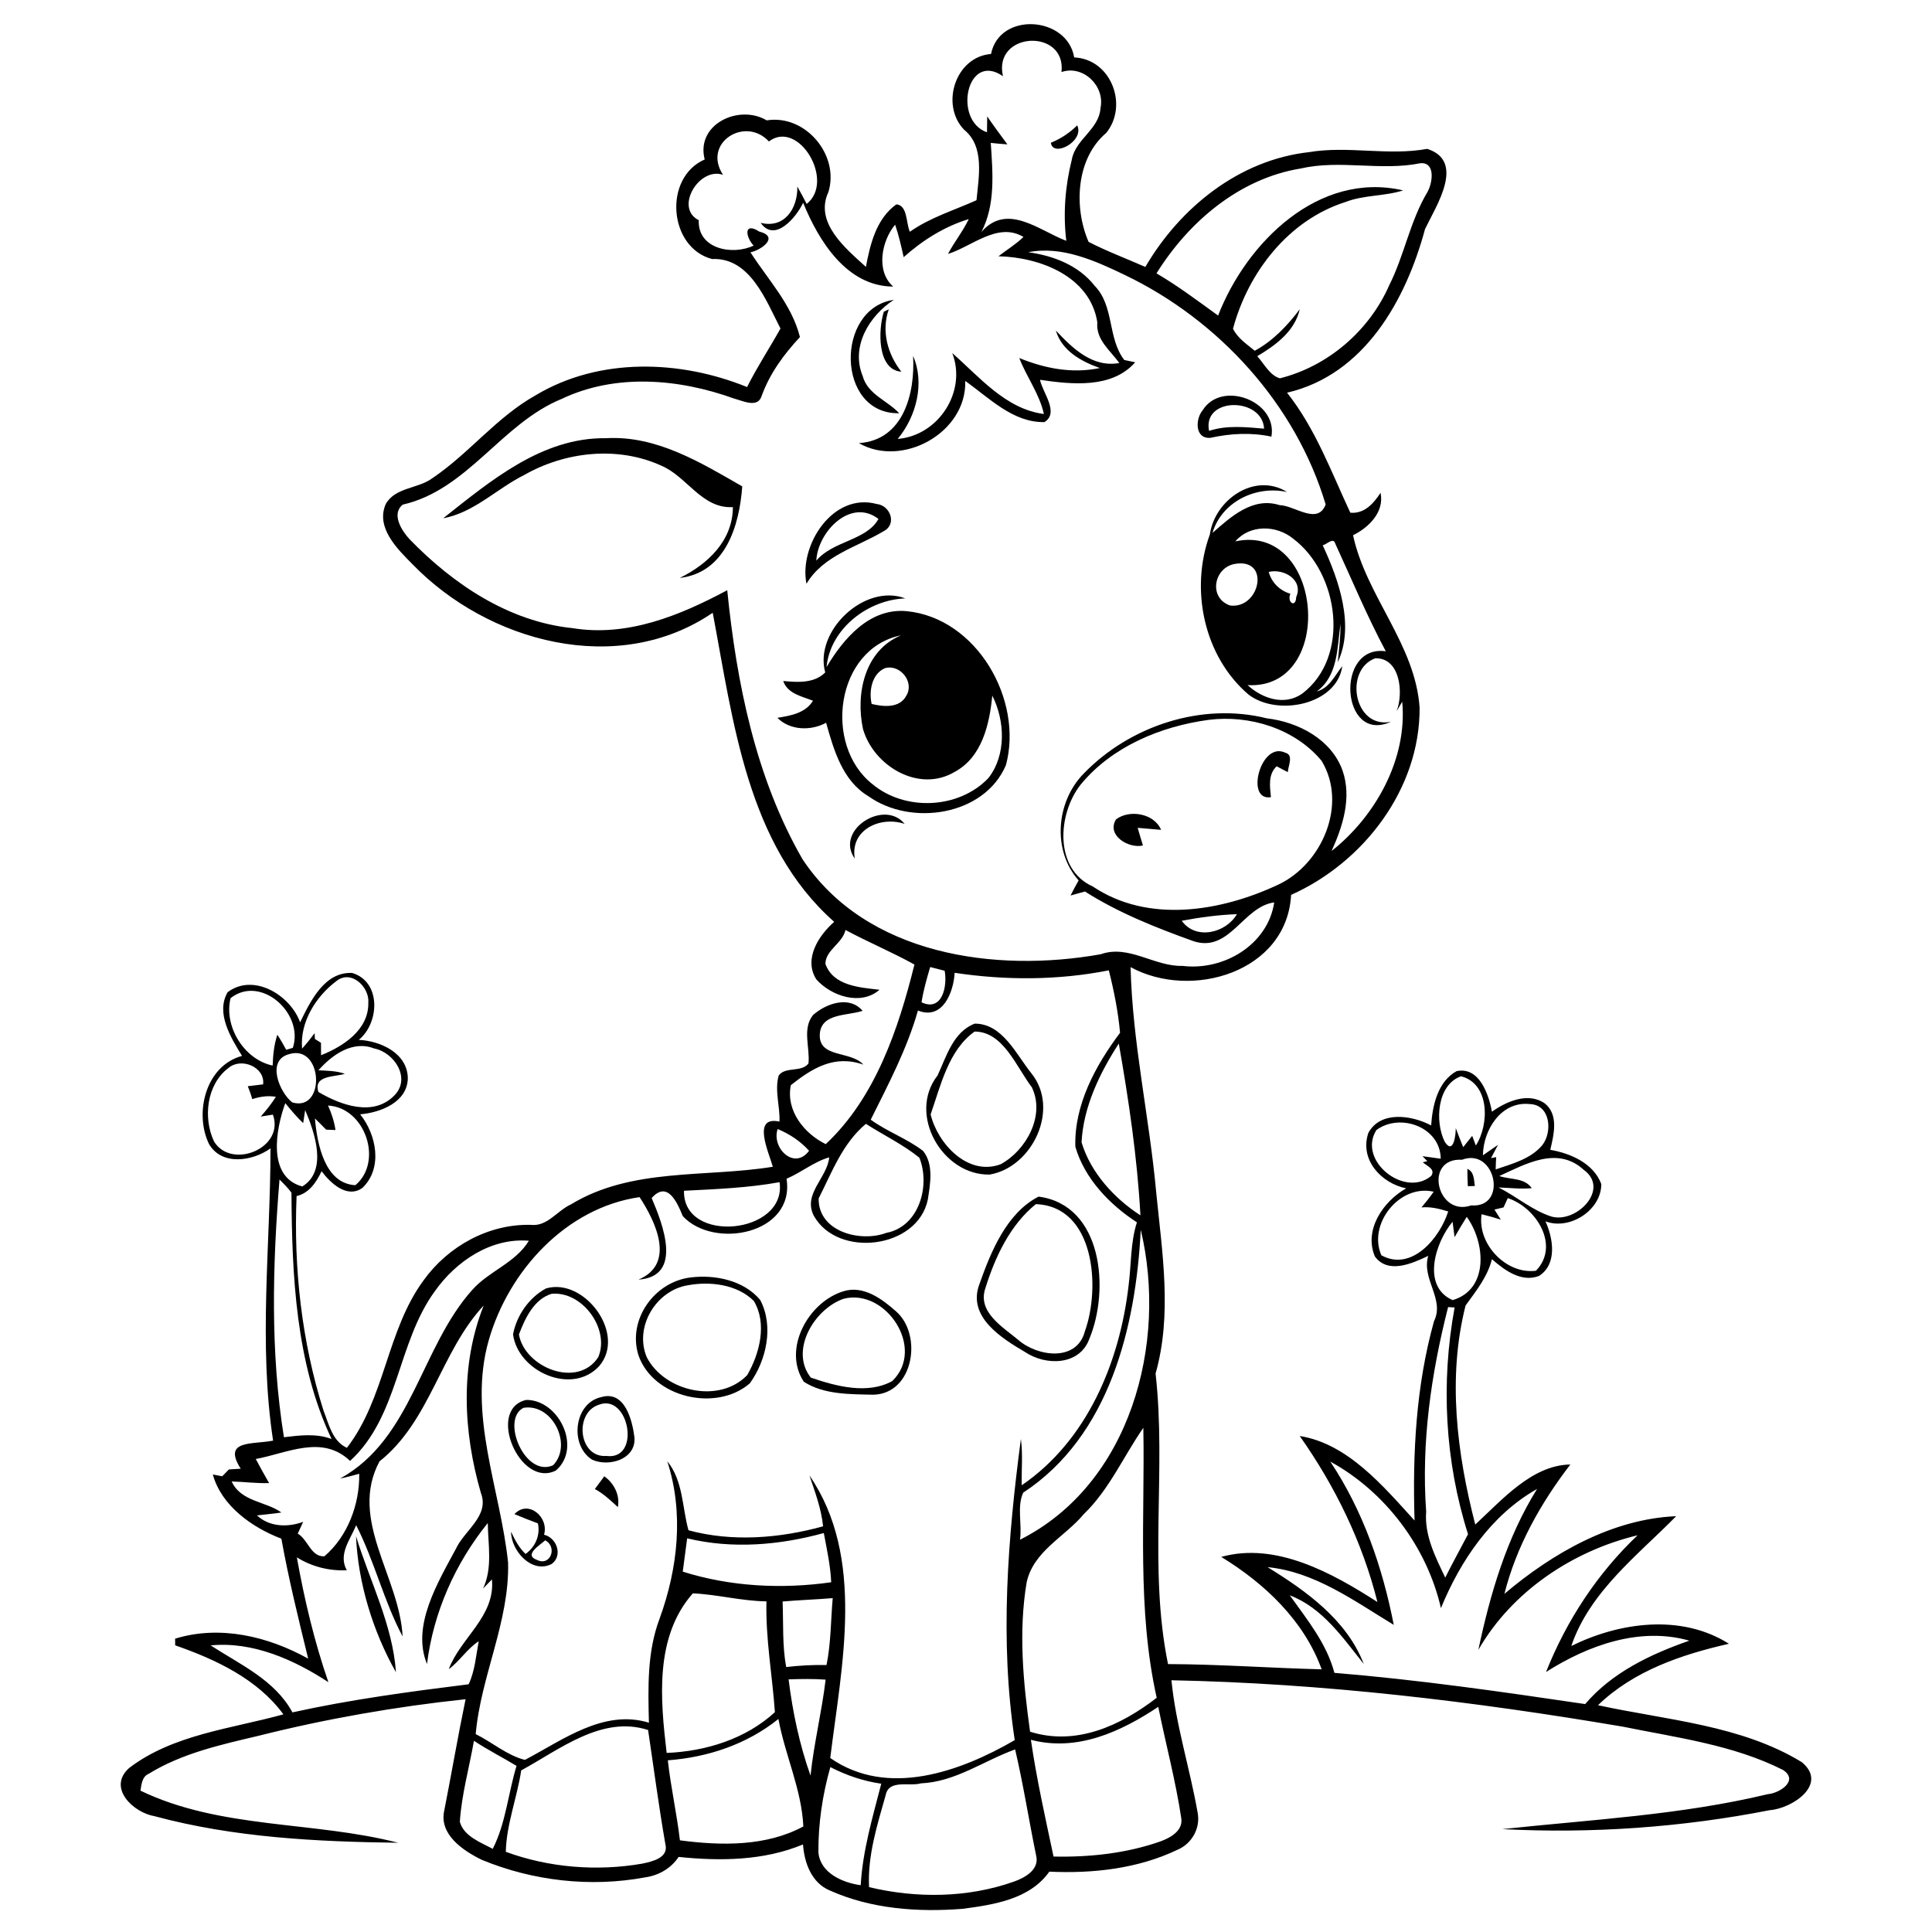<svg width="80" height="80" viewBox="0 0 80 80" fill="none" xmlns="http://www.w3.org/2000/svg">
<rect width="80" height="80" fill="white"/>
<path d="M41.036 2.235C41.39 0.471 44.194 0.666 44.48 2.378C46.004 2.443 46.735 4.356 45.808 5.503C44.551 6.562 44.458 8.592 45.076 10.015C45.827 10.403 46.644 10.708 47.426 11.054C48.862 8.595 51.309 6.621 54.202 6.3C55.828 6.026 57.473 6.462 59.097 6.164C60.695 6.676 59.468 8.523 59.008 9.484C58.215 12.428 56.497 15.517 53.294 16.261C54.471 17.747 55.121 19.533 55.914 21.23C56.498 21.284 56.876 20.846 57.166 20.407C57.33 21.202 56.681 21.841 56.027 22.163C56.569 24.683 58.607 26.683 58.783 29.306C58.801 32.667 56.467 35.712 53.462 37.055C53.287 40.257 49.33 41.421 46.815 40.047C46.891 43.184 47.595 46.27 47.878 49.393C48.125 51.874 48.542 54.43 47.85 56.877C48.301 60.873 47.552 64.935 48.365 68.906C50.488 68.913 52.606 69.07 54.727 69.123C53.998 67.106 52.364 65.565 50.569 64.468C52.828 63.838 55.165 65.132 57.036 66.336C56.416 63.859 55.287 61.544 53.819 59.462C55.801 59.775 57.271 61.53 58.574 62.963C58.487 60.19 58.631 57.386 59.381 54.703C59.831 53.792 58.855 52.972 59.14 52.002C58.48 52.319 57.471 52.771 56.93 52.025C56.465 50.924 57.277 49.744 58.226 49.207C57.189 48.993 56.285 48.015 56.661 46.911C57.166 45.979 58.467 46.18 59.261 46.602C59.314 45.777 59.533 44.786 60.314 44.354C61.249 44.155 61.647 45.31 61.777 46.034C62.385 45.603 63.273 45.214 63.96 45.685C64.554 46.156 64.339 46.984 64.194 47.612C65.037 47.757 65.988 48.173 66.306 49.028C66.31 50.109 65.004 50.954 63.995 50.574C64.314 51.277 64.49 52.345 63.73 52.832C63.005 53.118 62.3 52.598 61.778 52.14C61.594 52.874 61.118 53.46 60.687 54.056C59.928 57.042 60.328 60.183 61.087 63.128C62.203 62.102 63.439 60.665 65.025 60.642C63.798 62.236 62.788 64.036 62.294 65.998C64.287 64.311 66.761 62.894 69.407 62.782C67.844 64.376 65.832 65.893 65.064 68.157C67.068 67.167 69.621 66.818 71.592 68.065C69.632 68.511 67.65 69.179 66.169 70.609C69.006 71.227 72.087 71.426 74.612 72.969C75.715 73.886 74.211 74.887 73.279 74.956C69.648 75.669 65.893 75.932 62.206 75.74C65.877 75.347 69.599 75.157 73.2 74.293C73.693 74.252 74.501 73.728 73.829 73.289C71.77 72.25 69.434 71.953 67.196 71.497C61.019 70.449 54.776 69.7 48.507 69.576C48.689 71.433 49.27 73.218 49.59 75.05C49.72 75.695 49.35 76.352 48.746 76.6C47.11 77.381 45.242 77.585 43.451 77.501C42.639 78.647 41.157 78.868 39.863 79.04C38.008 79.186 36.073 79.048 34.359 78.28C33.603 77.963 33.304 77.134 33.251 76.374C31.627 77.051 29.823 77.069 28.1 76.891C27.784 77.368 27.274 77.659 26.711 77.738C24.453 78.159 22.065 77.886 19.946 77.01C19.178 76.633 18.17 75.961 18.396 74.969C18.699 73.435 18.96 71.892 19.279 70.361C16.392 70.667 13.521 71.168 10.704 71.876C9.146 72.244 7.54 72.598 6.159 73.448C5.877 73.571 5.861 73.884 5.816 74.147C9.127 75.745 12.982 75.402 16.488 76.305C13.114 76.262 9.675 76.089 6.403 75.205C5.517 75.057 4.433 74.027 5.346 73.21C7.17 71.817 9.577 71.585 11.735 70.988C10.666 69.525 8.924 68.71 7.254 68.13C7.253 68.061 7.251 67.923 7.251 67.854C9.107 67.281 11.104 67.758 12.761 68.681C12.358 67.033 11.952 65.384 11.651 63.714C10.444 63.253 9.17 62.358 8.813 61.056C8.943 61.08 9.072 61.103 9.202 61.129C9.294 61.034 9.386 60.941 9.478 60.847C9.642 60.836 9.805 60.827 9.968 60.816C9.196 59.606 10.457 59.823 11.308 59.653C10.697 55.634 11.198 51.569 11.201 47.552C10.457 48.084 9.183 48.286 8.652 47.367C8.035 46.085 8.518 44.126 10.022 43.723C9.561 42.972 8.922 41.944 9.427 41.084C10.5 40.276 12.022 41.206 12.427 42.332C12.854 41.455 13.437 40.233 14.583 40.288C15.792 40.65 15.718 42.354 14.857 43.059C15.758 43.1 16.872 43.612 16.887 44.644C16.873 45.641 15.757 46.071 14.913 46.141C15.592 46.985 15.86 48.373 15.006 49.189C14.373 49.641 13.685 48.99 13.316 48.498C13.101 48.948 12.801 49.41 12.281 49.526C12.156 52.515 12.491 55.554 13.396 58.41C13.62 58.973 13.758 59.673 14.364 59.952C15.955 57.89 16.007 55.091 17.546 53.007C18.558 51.602 20.237 50.672 21.986 50.719C22.663 50.797 23.071 50.13 23.636 49.875C26.152 48.338 29.221 48.767 32.001 48.313C31.83 47.703 31.12 46.192 32.276 46.443C32.305 45.808 32.067 45.162 32.244 44.535C32.515 44.152 33.188 44.418 33.477 44.035C33.547 43.374 33.206 42.596 33.669 42.028C34.206 41.551 35.173 41.21 35.718 41.856C35.111 42.065 34.02 41.943 33.948 42.796C33.867 43.831 35.228 43.494 35.748 44.083C34.558 43.667 33.65 44.219 32.747 44.934C32.532 45.991 33.304 46.942 34.192 47.376C36.247 45.452 37.202 42.608 37.865 39.94C36.967 39.44 35.944 39.01 35.01 38.509C34.881 39.072 34.188 39.331 34.178 39.911C34.503 40.826 35.601 40.888 36.419 40.984C35.646 41.659 34.417 41.248 33.802 40.553C33.265 39.713 33.897 38.737 34.542 38.171C30.923 34.973 30.361 29.844 29.512 25.373C25.587 28.049 20.213 26.599 17.082 23.365C16.449 22.73 15.548 21.845 15.973 20.872C16.363 20.174 17.306 20.243 17.901 19.803C19.422 18.779 20.566 17.268 22.183 16.366C24.813 14.79 28.157 14.898 30.935 16.027C31.351 15.194 31.866 14.414 32.318 13.603C31.716 12.435 31.054 10.652 29.486 10.726C27.683 10.257 27.456 7.355 29.18 6.603C28.801 5.138 30.605 4.302 31.747 4.984C33.345 4.726 34.77 6.411 34.304 7.948C33.709 9.218 35.013 10.285 35.856 11.051C36.031 10.105 36.29 9.051 37.116 8.462C37.586 8.5 37.514 9.241 37.675 9.597C38.519 9.002 39.516 8.706 40.435 8.29C40.525 7.325 40.781 6.07 39.924 5.374C38.927 4.348 39.556 2.351 41.036 2.235ZM41.53 3.155C40.025 2.111 39.454 4.993 40.869 5.477C40.872 5.258 40.872 5.04 40.878 4.821C41.149 5.214 41.431 5.596 41.714 5.979C41.483 5.963 41.254 5.941 41.026 5.917C41.106 7.153 41.228 8.467 40.637 9.606C41.709 8.375 43.034 9.551 44.153 9.972C44.016 8.851 44.107 7.704 44.381 6.61C44.533 5.759 45.516 5.361 45.57 4.468C45.761 3.565 44.852 2.675 43.954 2.983C44.159 1.158 41.109 1.304 41.53 3.155ZM29.939 7.239C28.955 6.898 27.913 8.606 28.934 9.118C28.884 10.31 30.325 10.589 31.205 10.17C30.86 9.794 30.794 9.176 31.44 9.589C32.277 9.8 31.548 10.347 31.075 10.448C31.801 11.581 32.785 12.607 33.124 13.957C32.46 14.671 31.877 15.46 31.541 16.388C31.383 16.917 30.763 16.598 30.402 16.505C28.119 15.681 25.501 15.452 23.259 16.517C20.767 17.534 19.369 20.28 16.679 20.895C16.19 21.28 16.633 21.979 16.962 22.331C18.762 24.186 21.062 25.736 23.692 26.008C25.982 26.385 28.152 25.487 30.113 24.44C30.499 28.266 31.29 32.216 33.233 35.583C35.875 39.557 41.214 40.293 45.585 39.512C46.742 39.101 47.808 40.032 48.972 39.996C50.662 40.203 52.496 39.13 52.763 37.367C51.478 37.534 50.92 39.453 49.433 38.977C47.884 38.421 46.322 37.804 44.925 36.915C44.726 36.969 44.527 37.026 44.329 37.081C44.435 36.869 44.548 36.662 44.664 36.455C43.553 35.208 43.735 33.176 44.886 32.02C46.796 30.052 49.765 29.074 52.453 29.744C53.758 29.896 55.129 30.612 55.593 31.909C55.979 33.029 55.606 34.207 55.138 35.238C56.961 33.799 58.284 31.421 58.063 29.057C57.984 29.187 57.907 29.317 57.83 29.449C58.124 28.701 57.983 27.231 56.948 27.258C55.639 27.735 56.061 30.194 57.593 29.887C55.532 30.832 55.258 26.674 57.383 26.968C56.609 25.52 55.978 24.004 55.292 22.513C55.214 22.229 54.94 22.547 54.77 22.578C55.448 24.033 56.102 25.917 55.392 27.424C55.444 26.894 55.514 26.366 55.506 25.833C55.366 26.815 55.414 27.985 54.521 28.633C55.053 28.489 55.266 27.974 55.582 27.583C55.359 29.182 52.906 29.679 51.703 28.764C49.844 27.182 49.265 24.393 50.098 22.13C50.299 20.699 51.951 19.537 53.294 20.373C52.014 20.091 50.591 20.771 50.206 22.066C50.97 21.397 51.875 20.564 52.985 20.916C53.609 20.932 54.563 21.759 54.893 20.889C53.652 16.74 50.475 13.261 46.587 11.391C45.357 10.8 43.961 10.166 42.578 10.444C43.621 10.587 44.662 10.986 45.331 11.838C46.148 12.681 45.853 13.995 46.553 14.906C46.704 14.936 46.855 14.968 47.006 15.002C46.04 16.101 44.373 15.919 43.064 15.727C43.172 16.262 43.875 17.086 43.248 17.478C41.947 17.505 40.964 16.478 39.969 15.775C40.033 17.921 37.357 19.385 35.564 18.349C37.425 18.226 37.896 16.267 37.809 14.738C38.301 15.865 37.942 17.25 37.171 18.175C38.862 18.037 40.044 16.213 39.431 14.62C40.558 15.608 41.642 16.937 43.225 17.143C43.042 16.306 42.508 15.614 42.206 14.825C43.261 15.257 44.406 15.481 45.54 15.239C44.772 14.967 43.967 14.525 43.721 13.686C44.408 14.419 45.237 15.232 46.347 15.032C45.972 14.501 45.371 14.076 45.438 13.345C45.138 11.435 43.053 10.651 41.344 10.611C41.689 10.345 42.065 10.115 42.38 9.812C41.318 9.175 40.247 10.208 39.254 10.515C39.515 10.017 39.874 9.58 40.114 9.072C39.11 9.377 38.199 9.95 37.419 10.649C37.319 10.195 37.216 9.744 37.065 9.304C36.507 9.968 36.253 11.228 36.986 11.866C35.065 11.861 33.901 9.978 33.257 8.396C32.979 8.99 32.082 10.07 31.497 9.227C32.486 9.475 33.035 8.63 33.016 7.724C33.152 7.96 33.276 8.204 33.402 8.445C34.597 7.501 33.07 4.926 31.838 5.857C30.852 4.79 29.07 5.92 29.939 7.239ZM58.814 6.759C57.172 7.091 55.492 6.6 53.854 6.978C51.315 7.393 49.216 9.188 47.888 11.319C48.78 11.842 49.604 12.463 50.439 13.067C51.613 10.043 54.6 7.074 58.102 7.884C57.322 8.133 56.473 8.067 55.703 8.368C53.347 9.12 51.682 11.28 51.056 13.612C51.248 14.005 51.629 14.254 51.957 14.524C52.713 14.113 53.309 13.485 53.82 12.805C53.615 13.717 52.817 14.3 52.061 14.749C52.347 15.065 52.578 15.547 52.999 15.665C54.992 15.166 56.701 13.691 57.526 11.81C58.152 10.566 58.385 9.161 59.103 7.959C59.318 7.592 59.457 6.705 58.814 6.759ZM51.153 22.417C54.81 21.632 55.33 28.573 51.661 28.369C52.264 28.926 53.189 29.238 53.92 28.723C55.929 27.2 55.447 23.734 53.548 22.306C52.859 21.739 51.758 21.709 51.153 22.417ZM51.086 23.359C50.241 23.556 50.052 24.768 50.934 25.072C52.186 25.235 52.635 23.045 51.086 23.359ZM52.535 23.682C52.657 24.128 52.992 24.454 53.432 24.587C53.276 24.941 53.657 25.193 53.673 24.724C53.983 24.018 53.164 23.529 52.535 23.682ZM50.047 29.808C48.066 30.076 46.051 30.909 44.755 32.48C43.793 33.686 43.636 35.987 45.253 36.709C47.55 38.251 50.571 37.74 52.934 36.629C54.752 35.773 55.812 33.297 54.724 31.504C53.616 30.168 51.74 29.592 50.047 29.808ZM48.933 38.127C49.513 38.941 50.761 38.639 51.218 37.854C50.451 37.881 49.687 37.986 48.933 38.127ZM38.517 40.043C38.375 40.524 38.235 41.008 38.159 41.504C39.025 41.908 39.235 40.818 39.116 40.197C38.916 40.143 38.717 40.092 38.517 40.043ZM39.53 40.282C39.486 41.084 39.035 42.255 38.01 41.844C37.559 43.432 36.786 44.895 36.055 46.364C36.739 46.861 37.558 47.144 38.227 47.661C38.669 48.222 38.52 49.023 38.418 49.677C37.992 51.716 34.682 52.105 33.7 50.344C33.231 49.441 34.255 48.775 34.336 47.923C33.696 48.109 33.179 48.551 32.569 48.809C32.928 51.108 29.55 51.746 28.272 50.356C28.035 49.769 27.631 48.878 26.984 49.609C27.438 50.673 28.304 52.86 26.438 52.986C28 52.332 27.136 50.565 26.483 49.57C23.439 50.01 21.066 52.62 20.242 55.481C19.352 58.582 20.72 61.646 21.039 64.706C21.1 67.146 19.909 69.401 19.698 71.806C20.381 72.144 21.004 72.692 21.736 72.873C23.299 72.054 24.993 70.761 26.87 71.333C26.836 69.886 26.79 68.409 27.31 67.031C28.07 64.942 28.324 62.647 27.63 60.506C28.292 61.318 28.244 62.415 28.508 63.365C30.324 63.858 32.283 63.697 34.082 63.202C34.011 62.472 33.748 61.784 33.517 61.095C35.846 64.492 34.849 68.963 34.379 72.795C36.746 74.449 39.759 73.364 42.018 72.055C41.39 67.921 41.731 63.679 42.273 59.584C42.36 60.219 42.292 60.862 42.308 61.501C45.022 59.649 46.367 56.397 46.733 53.226C46.847 52.355 46.806 51.459 47.077 50.614C45.947 49.882 44.908 48.8 44.528 47.484C44.472 45.755 45.369 44.11 46.379 42.766C46.301 41.897 46.128 41.028 45.914 40.18C43.812 40.596 41.646 40.599 39.53 40.282ZM13.933 40.622C13.081 41.257 12.411 42.327 12.509 43.421C12.693 43.218 12.864 43.002 13.028 42.782C13.032 42.843 13.036 42.963 13.04 43.023C13.123 43.074 13.207 43.126 13.291 43.179C13.291 43.351 13.292 43.523 13.294 43.695C14.214 43.328 15.269 42.644 15.251 41.529C15.311 40.875 14.542 40.134 13.933 40.622ZM9.548 41.331C9.26 42.48 10.093 43.87 11.29 44.123C11.305 43.691 11.347 43.258 11.484 42.847C11.617 43.049 11.737 43.257 11.852 43.47C11.92 43.45 12.057 43.409 12.126 43.389C12.598 41.959 10.796 40.345 9.548 41.331ZM44.785 47.301C45.162 48.556 46.134 49.62 47.223 50.325C47.092 47.942 46.74 45.56 46.327 43.212C45.538 44.429 44.859 45.834 44.785 47.301ZM13.186 44.319C13.552 44.337 13.927 44.34 14.279 44.463C13.855 44.603 12.962 44.516 13.184 45.215C14.112 45.764 15.473 46.261 16.344 45.345C17.022 44.635 16.318 43.571 15.489 43.414C14.602 43.068 13.747 43.681 13.186 44.319ZM11.987 43.646C11.002 43.89 11.579 45.243 12.102 45.649C13.494 46.056 13.372 43.238 11.987 43.646ZM9.456 44.226C8.553 44.905 8.402 46.296 8.864 47.269C9.588 48.444 11.799 47.543 11.3 46.154C11.133 46.181 10.964 46.208 10.797 46.235C11.023 45.976 11.24 45.708 11.424 45.417C11.095 45.359 10.763 45.407 10.447 45.513C10.395 45.33 10.332 45.151 10.26 44.978C10.472 44.95 10.683 44.925 10.895 44.901C10.982 44.174 9.975 43.772 9.456 44.226ZM59.825 47.281C60.179 47.831 60.283 47.01 60.28 46.712C60.379 46.976 60.48 47.239 60.588 47.501C60.711 47.344 60.836 47.19 60.96 47.034C61.01 47.167 61.06 47.299 61.112 47.433C61.677 46.555 61.687 44.87 60.499 44.566C59.503 44.914 59.406 46.452 59.825 47.281ZM61.404 47.838C61.613 47.697 61.819 47.549 62.028 47.407C61.933 47.59 61.836 47.772 61.74 47.955C61.794 47.945 61.9 47.925 61.954 47.915C61.944 48.084 61.935 48.253 61.932 48.423C62.614 48.19 63.382 47.993 63.863 47.419C64.293 46.87 64.203 45.739 63.342 45.717C62.161 45.59 61.419 46.785 61.404 47.838ZM12.517 49.129C13.579 48.483 13.035 46.9 12.636 45.967C12.607 46.146 12.579 46.326 12.554 46.506C12.284 46.252 12.049 45.965 11.813 45.68C11.418 46.759 11.059 48.738 12.517 49.129ZM13.583 45.778C13.729 46.102 13.84 46.439 13.892 46.792C13.763 46.786 13.633 46.781 13.504 46.777C13.351 46.62 13.198 46.463 13.04 46.312C13.131 47.347 13.438 49.012 14.716 49.076C15.876 48.106 15.131 45.864 13.583 45.778ZM35.856 46.536C34.893 47.334 34.446 48.542 33.899 49.625C33.875 50.998 35.616 51.456 36.701 51.051C38.068 50.79 38.53 49.083 38.069 47.938C37.399 47.393 36.574 46.998 35.856 46.536ZM56.993 46.793C56.198 48.06 58.166 49.613 59.261 48.694C59.457 48.412 59.086 48.283 58.914 48.128C58.961 48.117 59.054 48.093 59.101 48.081C59.035 48.012 58.969 47.943 58.903 47.875C59.155 47.909 59.404 47.944 59.658 47.98C59.641 46.655 57.963 46.073 56.993 46.793ZM33.502 47.651C33.144 47.252 32.693 46.956 32.201 46.75C31.936 47.532 32.888 48.475 33.502 47.651ZM62.083 48.697C62.527 48.852 63.132 48.759 63.425 49.2C62.966 49.242 62.507 49.186 62.05 49.17C62.79 49.54 63.44 50.114 64.226 50.37C65.252 50.683 66.692 49.246 65.578 48.439C64.492 47.445 63.182 48.193 62.083 48.697ZM60.541 48.022C58.932 47.929 59.499 50.404 60.921 49.913C62.455 50.03 61.928 47.498 60.541 48.022ZM11.574 48.839C11.285 52.391 11.19 55.981 11.757 59.513C12.413 59.434 13.092 59.346 13.729 59.586C12.245 56.436 12.088 52.813 12.069 49.387C11.925 49.186 11.744 49.016 11.574 48.839ZM28.323 49.307C28.268 51.535 32.591 51.116 32.281 48.951C30.977 49.189 29.645 49.239 28.323 49.307ZM57.2 51.979C58.452 52.668 59.617 51.268 59.967 50.164C59.607 50.054 59.238 49.959 58.86 49.997C59.037 49.787 59.208 49.572 59.366 49.346C57.941 49.018 56.63 50.7 57.2 51.979ZM62.259 49.996C62.133 50.025 62.006 50.054 61.882 50.086C61.967 50.224 62.056 50.362 62.144 50.502C61.881 50.418 61.617 50.342 61.349 50.279C61.163 51.512 62.371 52.779 63.601 52.619C64.607 51.578 63.617 50 62.434 49.611C62.376 49.739 62.316 49.867 62.259 49.996ZM60.231 51.229C60.204 51.015 60.177 50.801 60.148 50.59C59.426 51.45 58.858 53.27 60.151 53.835C61.658 53.391 61.509 51.453 60.735 50.388C60.559 50.664 60.392 50.945 60.231 51.229ZM47.236 50.923C47.034 54.942 45.947 59.458 42.369 61.808C42.102 62.381 42.328 63.121 42.236 63.757C46.813 61.452 48.359 55.622 47.236 50.923ZM18.004 53.469C16.442 55.608 16.515 58.647 14.496 60.494C13.341 59.387 11.89 60.176 10.591 60.414C10.767 60.75 10.954 61.081 11.143 61.411C10.624 61.429 10.109 61.358 9.593 61.344C9.974 62.189 11.025 62.168 11.651 62.63C11.315 62.683 10.976 62.707 10.64 62.75C11.165 63.233 11.914 63.25 12.554 63.016C12.478 63.178 12.403 63.341 12.329 63.504C12.756 63.752 12.871 64.473 13.432 64.443C14.389 63.626 14.894 62.303 14.875 61.026C14.613 61.096 14.352 61.171 14.085 61.222C17.069 59.578 17.418 55.792 19.561 53.405C20.256 52.626 21.341 52.297 21.9 51.377C20.328 51.245 18.879 52.228 18.004 53.469ZM15.713 60.514C14.427 62.921 16.544 65.285 16.672 67.764C15.89 66.291 15.506 64.642 14.748 63.155C14.506 63.752 13.991 64.36 14.361 65.022C13.623 65.052 12.922 64.877 12.292 64.487C12.604 66.231 13.017 67.978 13.598 69.655C12.165 68.719 10.469 67.963 8.722 68.132C9.943 68.926 11.379 69.56 12.109 70.906C14.515 70.374 16.965 70.047 19.406 69.742C19.667 69.187 19.709 68.557 19.823 67.96C19.341 68.271 19.041 68.778 18.583 69.117C19.064 67.821 20.515 66.934 20.37 65.399C20.248 65.525 20.126 65.651 20.004 65.777C20.404 64.915 20.21 63.975 20.198 63.065C18.848 64.737 17.946 66.765 17.681 68.903C17.033 67.334 18.121 65.543 18.876 64.137C19.226 63.37 20.278 62.771 19.914 61.826C19.181 59.295 19.041 56.543 20.029 54.058C18.247 55.968 17.815 58.846 15.713 60.514ZM59.963 54.123C59.259 56.886 58.849 59.732 59.054 62.589C58.978 63.577 59.433 64.461 59.844 65.325C60.145 64.719 60.477 64.127 60.788 63.528C59.829 60.508 59.658 57.255 60.233 54.14C60.166 54.136 60.031 54.128 59.963 54.123ZM44.878 62.696C44.092 63.64 42.789 64.228 42.511 65.524C42.168 67.566 42.369 69.668 42.653 71.706C44.562 72.308 46.407 71.452 47.897 70.302C47.073 66.619 47.413 62.85 47.343 59.123C46.52 60.306 45.936 61.676 44.878 62.696ZM55.084 60.521C56.438 62.548 57.248 64.9 57.712 67.282C56.078 66.294 54.446 65.084 52.487 64.892C54.095 65.883 55.767 67.077 56.472 68.904C55.607 67.819 54.761 66.574 53.408 66.059C54.125 67.065 54.931 68.047 55.255 69.269C58.733 69.555 62.188 70.052 65.638 70.562C66.756 69.249 68.356 68.493 69.952 67.936C67.901 67.351 65.75 68.131 64.018 69.234C64.869 67.097 66.14 65.157 67.808 63.573C65.122 64.217 62.605 65.898 61.215 68.318C61.706 65.997 62.383 63.683 63.647 61.654C61.754 62.726 60.476 64.613 59.666 66.589C59.086 64.057 57.36 61.765 55.084 60.521ZM28.454 63.699C28.389 64.158 28.335 64.619 28.272 65.078C30.244 65.701 32.376 65.808 34.418 65.518C34.388 64.829 34.238 64.155 34.112 63.48C32.274 63.985 30.322 64.149 28.454 63.699ZM28.689 65.977C27.098 67.782 27.344 70.37 27.605 72.585C29.228 72.518 30.876 72.008 32.087 70.898C31.98 69.371 31.698 67.849 31.737 66.309C30.714 66.297 29.685 66.02 28.689 65.977ZM32.406 66.315C32.442 67.221 32.389 68.135 32.554 69.029C33.109 68.965 33.666 68.933 34.224 68.945C34.411 68.033 34.399 67.097 34.481 66.175C33.789 66.233 33.096 66.254 32.406 66.315ZM32.654 69.539C32.821 70.888 33.105 72.241 33.562 73.524C33.701 72.188 34.03 70.882 34.187 69.55C33.675 69.513 33.163 69.521 32.654 69.539ZM42.687 72.042C42.924 73.667 43.284 75.271 43.625 76.876C45.117 76.907 46.636 76.746 48.05 76.249C48.468 76.098 49.007 75.797 48.911 75.27C48.678 73.725 48.27 72.209 47.961 70.678C46.4 71.713 44.605 72.543 42.687 72.042ZM27.653 72.891C27.776 74.001 28.024 75.094 28.154 76.204C29.853 76.428 31.716 76.465 33.265 75.629C33.193 74.093 32.507 72.679 32.233 71.179C30.926 72.229 29.311 72.766 27.653 72.891ZM21.582 73.308C21.413 74.435 20.965 75.56 20.945 76.68C22.727 77.335 24.717 77.495 26.59 77.17C27.005 77.082 27.7 76.933 27.551 76.358C27.277 74.789 27.071 73.208 26.836 71.636C24.924 71.018 23.173 72.445 21.582 73.308ZM19.625 72.083C19.43 73.2 19.114 74.304 19.041 75.438C19.208 76.04 19.9 76.286 20.404 76.557C20.947 75.487 21.041 74.259 21.389 73.121C20.805 72.768 20.195 72.459 19.625 72.083ZM38.133 73.845C37.652 73.983 36.811 73.669 36.676 74.325C36.325 75.566 35.92 76.837 35.986 78.142C37.948 78.611 40.067 78.592 41.981 77.915C42.446 77.752 43.058 77.411 42.901 76.819C42.602 75.361 42.373 73.888 42.034 72.44C40.736 72.907 39.564 73.782 38.133 73.845ZM33.888 76.7C33.963 77.559 34.889 77.96 35.64 78.062C35.721 76.627 36.135 75.244 36.491 73.86C35.754 73.754 35.044 73.513 34.383 73.172C34.058 74.315 33.88 75.511 33.888 76.7Z" fill="black"/>
<path d="M43.515 5.911C43.924 5.743 44.293 5.503 44.604 5.19C44.921 5.844 43.595 6.544 43.515 5.911Z" fill="black"/>
<path d="M37.234 17.111C34.619 17.168 34.574 12.767 37.009 12.417C35.995 13.076 35.222 14.345 35.719 15.562C35.926 16.334 36.74 16.581 37.234 17.111Z" fill="black"/>
<path d="M36.598 12.905C36.649 12.882 36.751 12.833 36.803 12.81C36.486 13.699 36.753 14.67 37.323 15.391C36.319 15.319 36.358 13.669 36.598 12.905Z" fill="black"/>
<path d="M49.8 16.987C50.584 15.728 52.911 16.606 52.646 18.08C51.806 17.9 50.95 17.947 50.118 18.13C49.47 18.176 49.492 17.351 49.8 16.987ZM50.065 17.842C50.802 17.598 51.584 17.686 52.343 17.749C52.272 16.437 49.78 16.428 50.065 17.842Z" fill="black"/>
<path d="M18.351 21.46C20.314 19.913 22.44 18.107 25.095 18.145C27.174 18.025 29.005 19.146 30.735 20.141C30.618 21.758 30.041 23.713 28.147 23.931C29.306 23.362 30.343 22.388 30.347 20.999C29.062 21.072 28.451 19.735 27.389 19.285C25.582 18.457 23.401 18.697 21.698 19.673C20.567 20.236 19.631 21.226 18.351 21.46Z" fill="black"/>
<path d="M33.394 24.172C33.077 22.581 34.483 20.379 36.302 20.869C36.873 20.929 37.154 21.716 36.583 21.999C35.48 22.659 34.103 22.989 33.394 24.172ZM33.802 23.216C34.487 22.392 35.883 22.384 36.375 21.488C35.222 20.6 33.854 22.029 33.802 23.216Z" fill="black"/>
<path d="M34.171 27.845C33.698 26.139 35.801 24.137 37.489 24.779C35.942 24.831 34.377 26.03 34.226 27.62C34.932 26.437 36.012 25.166 37.542 25.307C40.443 25.589 42.379 28.976 41.654 31.681C40.761 33.784 37.721 34.231 35.96 32.97C34.891 32.337 34.521 31.051 34.208 29.928C33.578 30.271 32.711 30.25 32.19 29.723C32.735 29.635 33.352 29.531 33.664 29.016C33.207 28.833 32.614 28.729 32.431 28.199C33.028 28.254 33.71 28.304 34.171 27.845ZM36.12 32.465C37.478 33.601 39.701 33.502 40.926 32.22C41.674 31.265 41.616 29.85 41.089 28.804C40.972 29.991 40.667 31.359 39.519 31.969C38.041 32.839 36.176 31.717 35.735 30.189C35.422 28.737 35.796 26.933 37.311 26.307C34.602 26.858 34.079 30.849 36.12 32.465ZM36.093 29.149C36.578 29.266 37.248 29.335 37.525 28.813C37.88 28.247 37.272 27.484 36.639 27.669C36.094 27.911 35.975 28.622 36.093 29.149Z" fill="black"/>
<path d="M52.627 33.008C51.547 33.194 52.2 30.674 53.219 31.169C53.583 31.254 53.335 31.724 53.326 31.973C53.169 31.894 53.014 31.812 52.863 31.729C52.503 32.067 52.582 32.568 52.627 33.008Z" fill="black"/>
<path d="M35.395 35.553C34.554 34.373 36.617 33.069 37.459 34.116C36.465 33.779 35.19 34.348 35.395 35.553Z" fill="black"/>
<path d="M46.211 33.929C46.764 33.508 47.794 33.676 48.078 34.363C47.754 34.34 47.432 34.301 47.109 34.279C47.178 34.523 47.252 34.767 47.327 35.01C46.738 35.148 45.806 34.593 46.211 33.929Z" fill="black"/>
<path d="M40.362 42.386C41.51 42.384 42.075 43.658 42.707 44.443C43.9 45.919 42.755 48.328 40.985 48.636C39.029 48.682 37.564 46.144 38.823 44.532C39.191 43.742 39.468 42.73 40.362 42.386ZM40.355 42.715C39.276 43.485 38.952 44.95 38.535 46.147C38.825 47.346 40.069 48.717 41.436 48.209C42.494 47.634 43.296 46.181 42.722 45.015C42.086 44.182 41.538 42.708 40.355 42.715Z" fill="black"/>
<path d="M60.761 48.399C61.046 48.526 61.029 48.848 61.07 49.109C60.998 49.112 60.852 49.116 60.78 49.118C60.769 48.879 60.758 48.639 60.761 48.399Z" fill="black"/>
<path d="M43.006 49.549C45.668 49.903 45.952 53.42 45.107 55.44C44.705 56.547 43.308 56.561 42.454 55.99C41.474 55.412 40.046 54.53 40.554 53.178C41.029 51.83 41.683 50.226 43.006 49.549ZM42.892 49.861C41.832 50.714 41.204 52.049 40.807 53.328C40.453 54.324 41.521 54.946 42.165 55.483C42.955 56.175 44.589 56.406 44.922 55.128C45.581 53.305 45.325 49.95 42.892 49.861Z" fill="black"/>
<path d="M28.599 52.896C29.613 52.771 30.796 53.016 31.477 53.826C32.05 54.909 31.74 56.326 31.046 57.284C29.659 58.477 27.041 57.882 26.435 56.111C25.977 54.639 27.101 53.076 28.599 52.896ZM28.479 53.221C27.155 53.436 26.245 54.967 26.788 56.214C27.534 57.633 29.791 58.137 30.941 56.94C31.454 56.049 31.777 54.802 31.212 53.867C30.523 53.183 29.398 53.048 28.479 53.221Z" fill="black"/>
<path d="M22.61 53.351C24.193 52.887 25.962 55.243 24.804 56.575C23.67 57.794 21.445 56.785 21.244 55.253C21.39 54.475 21.905 53.728 22.61 53.351ZM22.836 53.575C22.104 53.801 21.74 54.595 21.488 55.256C21.721 56.623 23.92 57.516 24.775 56.193C25.264 55.023 24.1 53.445 22.836 53.575Z" fill="black"/>
<path d="M34.938 53.465C35.759 53.214 36.532 53.793 37.113 54.309C38.208 55.279 37.836 57.713 36.163 57.752C35.203 57.73 34.111 57.752 33.283 57.214C32.388 55.857 33.479 53.897 34.938 53.465ZM34.934 53.779C33.72 54.195 32.685 55.921 33.574 57.044C34.612 57.4 35.928 57.754 36.947 57.186C38.346 55.835 36.677 53.331 34.934 53.779Z" fill="black"/>
<path d="M24.91 57.848C25.876 57.573 26.183 58.813 26.272 59.523C26.34 60.433 25.206 60.754 24.519 60.443C23.574 59.851 23.761 58.085 24.91 57.848ZM24.787 58.171C23.767 58.51 23.959 60.371 25.112 60.288C26.565 60.475 26.043 57.666 24.787 58.171Z" fill="black"/>
<path d="M21.79 57.968C23.14 57.956 24.112 59.954 23.015 60.893C21.522 61.638 20.128 58.344 21.79 57.968ZM21.678 58.295C20.723 58.764 21.736 61.199 22.904 60.673C23.723 59.822 22.874 58.1 21.678 58.295Z" fill="black"/>
<path d="M25.023 61.13C25.423 61.417 25.68 61.909 25.584 62.406C25.287 62.131 24.991 61.85 24.631 61.658C24.763 61.482 24.894 61.306 25.023 61.13Z" fill="black"/>
<path d="M21.302 62.696C21.879 62.082 22.738 62.826 22.528 63.55C23.06 63.676 23.314 64.416 22.846 64.76C22.027 65.184 21.163 64.219 21.162 63.426C21.319 63.759 21.49 64.089 21.762 64.346C22.167 64.058 22.38 63.57 22.273 63.08C21.946 62.96 21.623 62.831 21.302 62.696ZM22.233 64.592C22.803 64.874 23.089 64.042 22.574 63.782C22.36 63.981 21.667 64.386 22.233 64.592Z" fill="black"/>
<path d="M14.742 63.611C15.314 65.473 16.261 67.287 16.396 69.244C15.447 67.567 14.827 65.559 14.742 63.611Z" fill="black"/>
</svg>
